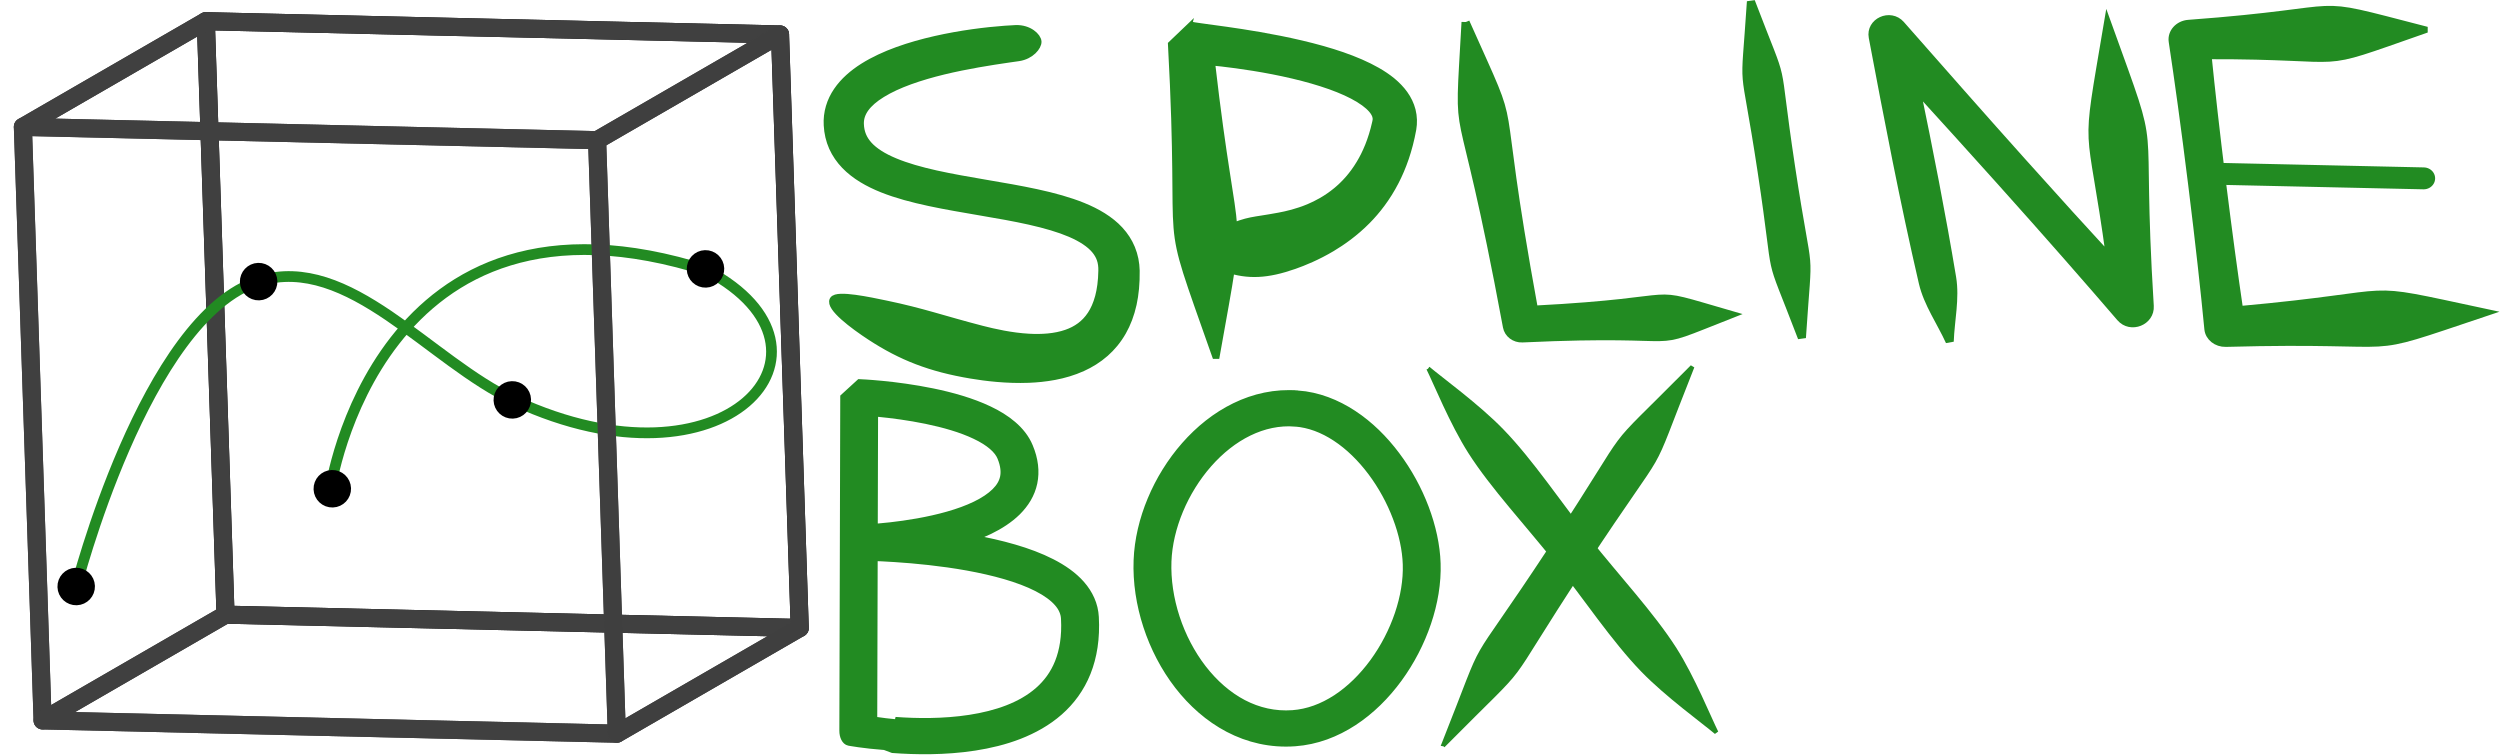 <?xml version="1.0" encoding="UTF-8" standalone="no"?>
<!-- Created with Inkscape (http://www.inkscape.org/) -->

<svg
   version="1.1"
   id="svg2"
   xml:space="preserve"
   width="1344.706"
   height="405.984"
   viewBox="0 0 1344.706 405.984"
   sodipodi:docname="logo.svg"
   inkscape:version="1.1.2 (0a00cf5339, 2022-02-04)"
   inkscape:export-filename="/home/aymanns/projects/splinebox/docs/_static/logo.png"
   inkscape:export-xdpi="199.57442"
   inkscape:export-ydpi="199.57442"
   xmlns:inkscape="http://www.inkscape.org/namespaces/inkscape"
   xmlns:sodipodi="http://sodipodi.sourceforge.net/DTD/sodipodi-0.dtd"
   xmlns="http://www.w3.org/2000/svg"
   xmlns:svg="http://www.w3.org/2000/svg"><defs
     id="defs6"><clipPath
       clipPathUnits="userSpaceOnUse"
       id="clipPath18"><path
         d="M 222,2 H 354 V 73 H 222 Z"
         id="path16" /></clipPath><linearGradient
       x1="112.395"
       y1="149.889"
       x2="172.361"
       y2="121.19"
       gradientUnits="userSpaceOnUse"
       gradientTransform="matrix(2.835,0,0,2.835,-94.222,-388.157)"
       spreadMethod="pad"
       id="linearGradient24"><stop
         style="stop-opacity:1;stop-color:#ffffff"
         offset="0"
         id="stop20" /><stop
         style="stop-opacity:0;stop-color:#ffffff"
         offset="1"
         id="stop22" /></linearGradient><mask
       maskUnits="userSpaceOnUse"
       x="0"
       y="0"
       width="1"
       height="1"
       id="mask26"><g
         id="g34"><g
           clip-path="url(#clipPath18)"
           id="g32"><g
             id="g30"><path
               d="M 0,0 H 363.823 V 347.295 H 0 Z"
               style="fill:url(#linearGradient24);fill-opacity:1;fill-rule:nonzero;stroke:none"
               id="path28" /></g></g></g></mask><clipPath
       clipPathUnits="userSpaceOnUse"
       id="clipPath42"><path
         d="M 222,2 H 354 V 73 H 222 Z"
         id="path40" /></clipPath><linearGradient
       x1="112.395"
       y1="149.889"
       x2="172.361"
       y2="121.19"
       gradientUnits="userSpaceOnUse"
       gradientTransform="matrix(2.835,0,0,-2.835,-94.222,735.452)"
       spreadMethod="pad"
       id="linearGradient48"><stop
         style="stop-opacity:1;stop-color:#000000"
         offset="0"
         id="stop44" /><stop
         style="stop-opacity:1;stop-color:#000000"
         offset="1"
         id="stop46" /></linearGradient><clipPath
       clipPathUnits="userSpaceOnUse"
       id="clipPath66"><path
         d="M 0,0 H 130 V 73 H 0 Z"
         id="path64" /></clipPath><linearGradient
       x1="33.777"
       y1="149.751"
       x2="91.131"
       y2="122.609"
       gradientUnits="userSpaceOnUse"
       gradientTransform="matrix(2.835,0,0,2.835,-94.222,-388.157)"
       spreadMethod="pad"
       id="linearGradient72"><stop
         style="stop-opacity:1;stop-color:#ffffff"
         offset="0"
         id="stop68" /><stop
         style="stop-opacity:0;stop-color:#ffffff"
         offset="1"
         id="stop70" /></linearGradient><mask
       maskUnits="userSpaceOnUse"
       x="0"
       y="0"
       width="1"
       height="1"
       id="mask74"><g
         id="g82"><g
           clip-path="url(#clipPath66)"
           id="g80"><g
             id="g78"><path
               d="M 0,0 H 363.823 V 347.295 H 0 Z"
               style="fill:url(#linearGradient72);fill-opacity:1;fill-rule:nonzero;stroke:none"
               id="path76" /></g></g></g></mask><clipPath
       clipPathUnits="userSpaceOnUse"
       id="clipPath90"><path
         d="M 0,0 H 130 V 73 H 0 Z"
         id="path88" /></clipPath><linearGradient
       x1="33.777"
       y1="149.751"
       x2="91.131"
       y2="122.609"
       gradientUnits="userSpaceOnUse"
       gradientTransform="matrix(2.835,0,0,-2.835,-94.222,735.452)"
       spreadMethod="pad"
       id="linearGradient96"><stop
         style="stop-opacity:1;stop-color:#000000"
         offset="0"
         id="stop92" /><stop
         style="stop-opacity:1;stop-color:#000000"
         offset="1"
         id="stop94" /></linearGradient><clipPath
       clipPathUnits="userSpaceOnUse"
       id="clipPath114"><path
         d="m 225,218 h 131 v 73 H 225 Z"
         id="path112" /></clipPath><linearGradient
       x1="113.156"
       y1="226.943"
       x2="172.397"
       y2="190.903"
       gradientUnits="userSpaceOnUse"
       gradientTransform="matrix(2.835,0,0,2.835,-94.222,-388.157)"
       spreadMethod="pad"
       id="linearGradient120"><stop
         style="stop-opacity:0.791;stop-color:#ffffff"
         offset="0"
         id="stop116" /><stop
         style="stop-opacity:0;stop-color:#ffffff"
         offset="1"
         id="stop118" /></linearGradient><mask
       maskUnits="userSpaceOnUse"
       x="0"
       y="0"
       width="1"
       height="1"
       id="mask122"><g
         id="g130"><g
           clip-path="url(#clipPath114)"
           id="g128"><g
             id="g126"><path
               d="M 0,0 H 363.823 V 347.295 H 0 Z"
               style="fill:url(#linearGradient120);fill-opacity:1;fill-rule:nonzero;stroke:none"
               id="path124" /></g></g></g></mask><clipPath
       clipPathUnits="userSpaceOnUse"
       id="clipPath138"><path
         d="m 225,218 h 131 v 73 H 225 Z"
         id="path136" /></clipPath><linearGradient
       x1="113.156"
       y1="226.943"
       x2="172.397"
       y2="190.903"
       gradientUnits="userSpaceOnUse"
       gradientTransform="matrix(2.835,0,0,-2.835,-94.222,735.452)"
       spreadMethod="pad"
       id="linearGradient144"><stop
         style="stop-opacity:1;stop-color:#000000"
         offset="0"
         id="stop140" /><stop
         style="stop-opacity:1;stop-color:#000000"
         offset="1"
         id="stop142" /></linearGradient><clipPath
       clipPathUnits="userSpaceOnUse"
       id="clipPath162"><path
         d="m 0,224 h 131 v 72 H 0 Z"
         id="path160" /></clipPath><linearGradient
       x1="33.908"
       y1="228.636"
       x2="99.1"
       y2="190.371"
       gradientUnits="userSpaceOnUse"
       gradientTransform="matrix(2.835,0,0,2.835,-94.222,-388.157)"
       spreadMethod="pad"
       id="linearGradient170"><stop
         style="stop-opacity:0.791;stop-color:#ffffff"
         offset="0"
         id="stop164" /><stop
         style="stop-opacity:0;stop-color:#ffffff"
         offset="0.849"
         id="stop166" /><stop
         style="stop-opacity:0;stop-color:#ffffff"
         offset="1"
         id="stop168" /></linearGradient><mask
       maskUnits="userSpaceOnUse"
       x="0"
       y="0"
       width="1"
       height="1"
       id="mask172"><g
         id="g180"><g
           clip-path="url(#clipPath162)"
           id="g178"><g
             id="g176"><path
               d="M 0,0 H 363.823 V 347.295 H 0 Z"
               style="fill:url(#linearGradient170);fill-opacity:1;fill-rule:nonzero;stroke:none"
               id="path174" /></g></g></g></mask><clipPath
       clipPathUnits="userSpaceOnUse"
       id="clipPath188"><path
         d="m 0,224 h 131 v 72 H 0 Z"
         id="path186" /></clipPath><linearGradient
       x1="33.908"
       y1="228.636"
       x2="99.1"
       y2="190.371"
       gradientUnits="userSpaceOnUse"
       gradientTransform="matrix(2.835,0,0,-2.835,-94.222,735.452)"
       spreadMethod="pad"
       id="linearGradient196"><stop
         style="stop-opacity:1;stop-color:#000000"
         offset="0"
         id="stop190" /><stop
         style="stop-opacity:1;stop-color:#000000"
         offset="0.849"
         id="stop192" /><stop
         style="stop-opacity:1;stop-color:#000000"
         offset="1"
         id="stop194" /></linearGradient></defs><sodipodi:namedview
     id="namedview4"
     pagecolor="#ffffff"
     bordercolor="#666666"
     borderopacity="1.0"
     inkscape:pageshadow="2"
     inkscape:pageopacity="0.0"
     inkscape:pagecheckerboard="0"
     showgrid="false"
     inkscape:zoom="0.69537522"
     inkscape:cx="661.51337"
     inkscape:cy="142.36918"
     inkscape:window-width="1720"
     inkscape:window-height="1353"
     inkscape:window-x="0"
     inkscape:window-y="46"
     inkscape:window-maximized="0"
     inkscape:current-layer="g9496"
     fit-margin-top="0"
     fit-margin-left="0"
     fit-margin-right="0"
     fit-margin-bottom="0" /><g
     id="g8"
     inkscape:groupmode="layer"
     inkscape:label="spliboxlogo"
     transform="matrix(1.333,0,0,1.333,-16.181,9.666)"><g
       id="g216" /><g
       id="g4793"
       transform="matrix(3.261,0,0,3.119,299.998,-937.484)"><path
         d="m 40.102,303.633 c -0.032,-0.613 -1.067,-1.711 -2.707,-1.641 -0.403,0.02 -0.84,0.047 -1.309,0.082 -2.332,0.176 -5.465,0.578 -8.609,1.324 -1.571,0.372 -3.165,0.836 -4.672,1.407 -1.5,0.57 -2.953,1.261 -4.223,2.097 -1.266,0.836 -2.41,1.86 -3.227,3.118 -0.41,0.628 -0.734,1.32 -0.945,2.07 -0.211,0.75 -0.301,1.535 -0.258,2.348 0.051,1.023 0.266,1.98 0.641,2.863 0.379,0.883 0.898,1.656 1.523,2.336 0.622,0.672 1.34,1.25 2.118,1.746 0.773,0.496 1.621,0.918 2.504,1.289 1.761,0.734 3.75,1.281 5.789,1.738 2.039,0.457 4.203,0.836 6.304,1.215 2.25,0.398 4.227,0.762 6.098,1.199 2.027,0.477 3.695,0.992 5.051,1.598 0.722,0.324 1.332,0.664 1.836,1.016 0.531,0.371 0.937,0.746 1.242,1.124 0.32,0.395 0.539,0.801 0.676,1.215 0.148,0.446 0.214,0.942 0.199,1.5 -0.02,1.36 -0.176,2.465 -0.403,3.364 -0.25,0.976 -0.589,1.73 -0.957,2.316 -0.402,0.641 -0.863,1.121 -1.332,1.488 -0.527,0.414 -1.109,0.715 -1.707,0.934 -1.472,0.543 -3.16,0.633 -4.695,0.543 -2.168,-0.125 -4.312,-0.629 -5.848,-1.043 -4.898,-1.328 -7.265,-2.258 -11.879,-3.262 -1.937,-0.422 -6.011,-1.34 -6.437,-0.562 -0.508,0.933 2.453,3.269 4.613,4.742 3.793,2.586 7.367,4.055 12.422,4.937 1.75,0.309 4.391,0.653 7.121,0.539 1.895,-0.082 4.344,-0.398 6.617,-1.48 0.954,-0.453 1.918,-1.059 2.809,-1.879 0.797,-0.738 1.535,-1.648 2.141,-2.766 0.55,-1.015 0.988,-2.191 1.277,-3.562 0.262,-1.258 0.398,-2.684 0.375,-4.316 -0.023,-0.997 -0.199,-1.969 -0.566,-2.895 -0.34,-0.863 -0.829,-1.652 -1.457,-2.363 -0.586,-0.664 -1.286,-1.246 -2.075,-1.762 -0.742,-0.484 -1.566,-0.914 -2.464,-1.293 -1.665,-0.707 -3.583,-1.262 -5.727,-1.746 -1.984,-0.449 -4.039,-0.816 -6.281,-1.215 -2.121,-0.379 -4.192,-0.754 -6.129,-1.203 -1.938,-0.453 -3.676,-0.965 -5.129,-1.602 -0.727,-0.316 -1.36,-0.652 -1.902,-1.015 -0.543,-0.364 -0.985,-0.742 -1.329,-1.137 -0.343,-0.394 -0.597,-0.805 -0.773,-1.246 -0.172,-0.438 -0.281,-0.938 -0.297,-1.52 -0.008,-0.386 0.047,-0.734 0.149,-1.054 0.105,-0.321 0.261,-0.641 0.476,-0.953 0.442,-0.645 1.133,-1.282 2.098,-1.899 0.957,-0.617 2.125,-1.176 3.437,-1.676 1.309,-0.496 2.731,-0.925 4.18,-1.293 2.902,-0.734 5.828,-1.21 8.051,-1.55 0.25,-0.039 0.984,-0.149 1.234,-0.184 1.52,-0.23 2.383,-1.418 2.356,-2.031 z"
         style="fill:#228b22;fill-opacity:1;fill-rule:nonzero;stroke:#228b22;stroke-opacity:1"
         id="path240" /><path
         d="m 62.172,344.173 c 3.558,-20.886 2.348,-10.988 -0.61,-37.968 0.403,0.043 0.852,0.09 1.352,0.148 2.121,0.254 5.457,0.742 8.844,1.578 1.652,0.41 3.176,0.864 4.523,1.364 1.485,0.55 2.688,1.128 3.617,1.722 0.5,0.317 0.899,0.625 1.215,0.922 0.336,0.316 0.563,0.602 0.707,0.856 0.157,0.265 0.223,0.488 0.25,0.675 0.024,0.2 0.004,0.407 -0.058,0.641 -0.485,2.277 -1.215,4.008 -1.973,5.316 -0.91,1.59 -1.949,2.723 -2.891,3.536 -1.214,1.05 -2.445,1.722 -3.449,2.164 -1.437,0.628 -2.769,0.941 -3.691,1.121 -3.418,0.668 -3.613,0.406 -6.512,1.687 -0.98,0.434 -3.078,1.375 -3.215,2.367 -0.164,1.168 1.793,2.161 3.27,2.68 2.609,0.91 4.949,0.809 8.297,-0.418 1.152,-0.422 2.847,-1.141 4.652,-2.266 1.266,-0.793 2.832,-1.933 4.348,-3.539 1.183,-1.254 2.437,-2.906 3.496,-5.062 0.875,-1.785 1.66,-3.992 2.133,-6.734 0.132,-0.805 0.113,-1.625 -0.082,-2.438 -0.184,-0.754 -0.512,-1.457 -0.954,-2.105 -0.414,-0.602 -0.925,-1.149 -1.503,-1.653 -0.551,-0.469 -1.168,-0.906 -1.848,-1.312 -1.254,-0.75 -2.738,-1.418 -4.402,-2.016 -1.524,-0.547 -3.192,-1.031 -4.954,-1.465 -3.558,-0.879 -7.117,-1.445 -9.265,-1.765 -2.867,-0.426 -4.25,-0.582 -4.27,-0.661 l -2.449,2.446 c 1.57,30.301 -1.543,19.488 5.422,40.179 z"
         style="fill:#228b22;fill-opacity:1;fill-rule:nonzero;stroke:#228b22;stroke-opacity:1"
         id="path242" /><path
         d="m 93.074,301.109 c -0.976,18.594 -0.91,5.438 5.121,39.422 0.16,0.914 0.977,1.563 1.903,1.52 22.476,-1.098 14.164,1.676 25.765,-3.102 -11.715,-3.539 -3.883,-1.769 -24.324,-0.664 -5.601,-31.996 -1.273,-20.328 -8.465,-37.176 z"
         style="fill:#228b22;fill-opacity:1;fill-rule:nonzero;stroke:#228b22;stroke-opacity:1"
         id="path244" /><path
         d="m 128.387,298.438 c -0.836,13.355 -0.992,6.004 1.328,22.023 2.324,16.016 0.383,8.922 4.976,21.493 0.84,-13.356 0.993,-6.004 -1.328,-22.024 -2.32,-16.015 -0.383,-8.922 -4.976,-21.492 z"
         style="fill:#228b22;fill-opacity:1;fill-rule:nonzero;stroke:#228b22;stroke-opacity:1"
         id="path246" /><path
         d="m 152.98,342.435 c 0.098,-2.766 0.731,-5.563 0.297,-8.293 -1.304,-8.2 -2.843,-16.36 -4.453,-24.508 3.453,3.965 6.903,7.933 10.324,11.926 6.211,7.242 11.086,13.07 14.973,17.8 1.258,1.532 3.734,0.489 3.613,-1.519 -1.621,-27.352 1.325,-17.449 -5.203,-36.399 -2.906,18.012 -2.164,11.129 0.317,30.278 -3.153,-3.578 -6.762,-7.727 -10.899,-12.559 -5.047,-5.883 -10.031,-11.82 -15.027,-17.75 -1.309,-1.554 -3.824,-0.344 -3.461,1.664 1.914,10.617 3.859,21.227 6.195,31.758 0.602,2.695 2.219,5.067 3.324,7.602 z"
         style="fill:#228b22;fill-opacity:1;fill-rule:nonzero;stroke:#228b22;stroke-opacity:1"
         id="path248" /><path
         d="m 211.629,302.105 c -15.438,-4.168 -7.422,-2.461 -29.098,-0.793 -1.222,0.094 -2.117,1.148 -1.953,2.297 0.707,4.886 1.516,10.953 2.418,18.578 0.906,7.625 1.543,13.715 1.996,18.629 0.098,1.05 1.043,1.843 2.164,1.808 24.11,-0.691 15.442,1.879 32.039,-3.941 -16.699,-3.731 -8.718,-2.379 -30.402,-0.336 -0.637,-4.52 -1.348,-9.969 -2.137,-16.594 -0.769,-6.488 -1.344,-11.859 -1.777,-16.347 19.051,-0.047 12.258,2 26.75,-3.301 z"
         style="fill:#228b22;fill-opacity:1;fill-rule:nonzero;stroke:#228b22;stroke-opacity:1"
         id="path250" /><g
         id="g252"
         transform="translate(0,1.924)"><path
           d="m 184.512,318.77 27.117,0.628"
           style="fill:#228b22;fill-opacity:1;stroke:#228b22;stroke-width:2.835;stroke-linecap:round;stroke-linejoin:round;stroke-miterlimit:4;stroke-dasharray:none;stroke-opacity:1"
           id="path254" /></g></g><g
       id="g4799"
       transform="matrix(1.608,0,0,1.699,128.432,-458.517)"><g
         id="g4805"
         transform="matrix(1.713,0.983,-1.087,1.55,14.902,-332.171)"><path
           d="m 253.926,285.492 23.019,36.485 c 0.403,0.644 0.989,1.003 1.375,0.851 0,0 1.692,-0.656 4.039,-1.902 l 1.043,-0.203 c 2.422,-1.285 5.575,-3.192 8.368,-5.672 1.402,-1.242 2.738,-2.645 3.847,-4.203 1.113,-1.567 2.016,-3.301 2.531,-5.207 0.516,-1.914 0.625,-3.965 0.188,-6.125 -0.438,-2.153 -1.41,-4.356 -2.996,-6.59 -0.469,-0.664 -1.031,-1.215 -1.668,-1.656 -0.637,-0.442 -1.328,-0.77 -2.051,-1 -1.43,-0.458 -3.008,-0.547 -4.59,-0.43 -1.59,0.117 -3.258,0.449 -4.91,0.906 -1.66,0.457 -3.34,1.043 -4.953,1.688 -3.227,1.289 -6.262,2.816 -8.48,4.015 -2.227,1.203 -3.653,2.09 -3.676,2.106 l 2.011,3.086 c 0.032,-0.02 1.262,-0.864 2.957,-2.239 1.688,-1.367 3.868,-3.293 5.758,-5.468 0.946,-1.09 1.84,-2.266 2.567,-3.489 0.722,-1.218 1.304,-2.531 1.586,-3.886 0.136,-0.688 0.203,-1.391 0.164,-2.102 -0.039,-0.715 -0.184,-1.426 -0.45,-2.125 -0.269,-0.695 -0.652,-1.359 -1.152,-1.977 -0.496,-0.617 -1.105,-1.183 -1.816,-1.695 -0.485,-0.355 -1.008,-0.629 -1.551,-0.84 -0.543,-0.211 -1.109,-0.359 -1.68,-0.453 -1.133,-0.191 -2.328,-0.187 -3.511,-0.062 -2.36,0.242 -4.86,0.968 -7.09,1.789 -2.246,0.828 -4.301,1.777 -5.785,2.519 -1.493,0.746 -2.43,1.285 -2.458,1.301 z m 2.476,0.613 c -0.023,0.012 0.856,-0.492 2.262,-1.195 1.41,-0.703 3.336,-1.594 5.414,-2.359 2.094,-0.77 4.266,-1.387 6.192,-1.582 0.957,-0.102 1.808,-0.09 2.527,0.031 0.359,0.059 0.676,0.145 0.953,0.254 0.281,0.105 0.52,0.238 0.727,0.387 0.48,0.347 0.839,0.695 1.109,1.031 0.269,0.332 0.453,0.656 0.578,0.98 0.121,0.321 0.191,0.657 0.211,1.008 0.02,0.356 -0.012,0.742 -0.098,1.156 -0.172,0.836 -0.558,1.762 -1.144,2.75 -0.582,0.981 -1.332,1.977 -2.18,2.95 -1.695,1.953 -3.695,3.726 -5.293,5.023 -1.59,1.289 -2.746,2.078 -2.715,2.059 l 2.012,3.086 c -0.023,0.011 1.344,-0.836 3.484,-1.993 2.145,-1.164 5.043,-2.621 8.09,-3.836 1.524,-0.605 3.071,-1.144 4.567,-1.558 1.5,-0.414 2.922,-0.692 4.203,-0.785 1.289,-0.094 2.359,0 3.199,0.269 0.418,0.133 0.77,0.305 1.062,0.512 0.297,0.203 0.551,0.453 0.77,0.762 1.336,1.883 2.07,3.617 2.391,5.195 0.32,1.57 0.238,3.043 -0.137,4.434 -0.375,1.398 -1.059,2.746 -1.969,4.023 -0.914,1.281 -2.047,2.484 -3.293,3.586 -2.496,2.215 -5.367,3.965 -7.644,5.172 l 1.039,-0.207 c -1.461,0.777 -2.668,1.324 -3.371,1.625 l -22.309,-35.36 z"
           style="fill:#228b22;fill-opacity:1;fill-rule:nonzero;stroke:#228b22;stroke-opacity:1"
           id="path256" /><path
           d="m 301.082,255.137 c -2.457,1.293 -4.336,3.226 -5.68,5.5 -1.343,2.265 -2.156,4.867 -2.515,7.547 -0.36,2.679 -0.27,5.472 0.234,8.148 0.5,2.676 1.422,5.27 2.75,7.539 1.43,2.449 3.356,4.68 5.567,6.551 2.21,1.871 4.734,3.402 7.382,4.426 2.645,1.019 5.453,1.55 8.219,1.371 2.777,-0.18 5.488,-1.074 7.891,-2.867 1.058,-0.79 1.972,-1.719 2.75,-2.75 0.773,-1.032 1.414,-2.164 1.929,-3.36 1.024,-2.383 1.559,-5.039 1.676,-7.715 0.117,-2.683 -0.176,-5.425 -0.844,-8.004 -0.664,-2.578 -1.711,-5.027 -3.121,-7.101 -1.312,-1.938 -3.074,-3.738 -5.074,-5.289 -2.004,-1.551 -4.285,-2.875 -6.664,-3.832 -2.375,-0.961 -4.887,-1.574 -7.355,-1.664 -1.235,-0.047 -2.469,0.039 -3.668,0.277 -1.204,0.242 -2.371,0.641 -3.477,1.223 z m 1.715,3.261 c 0.769,-0.402 1.601,-0.691 2.488,-0.871 0.883,-0.175 1.824,-0.246 2.805,-0.207 1.965,0.071 4.058,0.567 6.113,1.395 2.059,0.832 4.043,1.98 5.785,3.332 1.75,1.351 3.223,2.879 4.285,4.445 1.137,1.672 2.024,3.719 2.602,5.953 0.574,2.231 0.832,4.61 0.73,6.918 -0.105,2.313 -0.562,4.516 -1.382,6.426 -0.411,0.949 -0.907,1.82 -1.489,2.594 -0.582,0.773 -1.25,1.449 -2.007,2.015 -1.782,1.329 -3.797,2.004 -5.926,2.145 -2.141,0.137 -4.414,-0.27 -6.653,-1.133 -2.242,-0.867 -4.41,-2.176 -6.332,-3.801 -1.918,-1.625 -3.562,-3.543 -4.765,-5.597 -1.09,-1.864 -1.875,-4.051 -2.309,-6.36 -0.433,-2.308 -0.508,-4.707 -0.203,-6.98 0.305,-2.274 0.984,-4.387 2.035,-6.156 1.043,-1.762 2.446,-3.18 4.223,-4.118 z"
           style="fill:#228b22;fill-opacity:1;fill-rule:nonzero;stroke:#228b22;stroke-opacity:1"
           id="path258" /><path
           d="m 312.954,243.667 c 1.692,1.057 6.227,4.419 10.139,6.349 4.741,2.342 11.06,4.135 16.59,6.203 5.529,2.072 11.434,4.844 16.583,6.207 4.254,1.124 9.99,1.599 11.985,1.92 -1.692,-1.057 -6.227,-4.414 -10.139,-6.349 -4.746,-2.337 -11.06,-4.135 -16.59,-6.203 -5.529,-2.067 -11.434,-4.845 -16.589,-6.202 -4.249,-1.124 -9.985,-1.604 -11.98,-1.925 z"
           style="fill:#228b22;fill-opacity:1;fill-rule:nonzero;stroke:#228b22;stroke-width:0.518;stroke-miterlimit:4;stroke-dasharray:none;stroke-opacity:1"
           id="path260" /><path
           d="m 340.629,283.925 c 3.386,-17.334 2.292,-7.691 2.204,-29.014 -0.089,-21.328 1.089,-11.725 -2.442,-28.938 -3.388,17.339 -2.288,7.696 -2.199,29.019 0.084,21.323 -1.095,11.72 2.437,28.933 z"
           style="fill:#228b22;fill-opacity:1;fill-rule:nonzero;stroke:#228b22;stroke-width:0.517;stroke-miterlimit:4;stroke-dasharray:none;stroke-opacity:1"
           id="path262" /></g></g><g
       id="g9496"
       transform="rotate(-1.903,64.401,-12188.664)"><path
         inkscape:label="Face:0"
         style="fill:#bf0000;fill-opacity:0;stroke:#000000;stroke-width:7.299;stroke-linejoin:round;stroke-opacity:1"
         d="M -78.23,8.653 -309.63,-4.403 V 235.209 l 231.4,13.056 z"
         id="path8166" /><path
         inkscape:label="Face:3"
         style="fill:#b90000;fill-opacity:0;stroke:#404040;stroke-width:7.299;stroke-linejoin:round;stroke-opacity:1"
         d="M -309.63,-4.403 -384.817,35.779 V 275.391 l 75.186,-40.182 z"
         id="path8168" /><path
         inkscape:label="Face:4"
         style="fill:#3f0000;fill-opacity:0;stroke:#404040;stroke-width:7.299;stroke-linejoin:round;stroke-opacity:1"
         d="M -384.817,275.391 V 35.779 l 231.4,13.056 V 288.447 Z"
         id="path8160" /><path
         inkscape:label="Face:2"
         style="fill:#940000;fill-opacity:0;stroke:#404040;stroke-width:7.299;stroke-linejoin:round;stroke-opacity:1"
         d="M -78.23,8.653 -153.417,48.835 -384.817,35.779 -309.63,-4.403 Z"
         id="path8164" /><path
         inkscape:label="Face:5"
         style="fill:#6a0000;fill-opacity:0;stroke:#404040;stroke-width:7.299;stroke-linejoin:round;stroke-opacity:1"
         d="m -309.63,235.209 -75.186,40.182 231.4,13.056 75.186,-40.182 z"
         id="path8170" /><g
         id="g8407-9"
         transform="translate(-408.631,-25.97)"><g
           id="g212-1"
           style="stroke:#228b22;stroke-opacity:1"><path
             d="m 38.84,248.77 c 0,0 31.648,-109.114 78.195,-121.711 36.66,-9.922 67.613,34.617 101.531,51.711 83.571,42.125 138.533,-15.73 79.457,-49.817 C 166.141,81.82 142.891,212.195 142.891,212.195"
             style="fill:none;stroke:#228b22;stroke-width:4.335;stroke-linecap:round;stroke-linejoin:round;stroke-miterlimit:4;stroke-dasharray:none;stroke-opacity:1"
             id="path214-2"
             sodipodi:nodetypes="ccccc" /></g><path
           d="m 43.883,247.824 c 0,2.614 -2.117,4.731 -4.731,4.731 -2.609,0 -4.726,-2.117 -4.726,-4.731 0,-2.613 2.117,-4.73 4.726,-4.73 2.614,0 4.731,2.117 4.731,4.73 z"
           style="fill:#000000;fill-opacity:1;fill-rule:nonzero;stroke:#000000;stroke-width:5.669;stroke-linecap:butt;stroke-linejoin:miter;stroke-miterlimit:4;stroke-dasharray:none;stroke-opacity:1"
           id="path218-7" /><g
           id="g220-0"><path
             d="m 121.547,127.305 c 0,2.613 -2.121,4.73 -4.731,4.73 -2.613,0 -4.73,-2.117 -4.73,-4.73 0,-2.614 2.117,-4.731 4.73,-4.731 2.61,0 4.731,2.117 4.731,4.731 z"
             style="fill:#000000;fill-opacity:1;fill-rule:nonzero;stroke:#000000;stroke-width:5.669;stroke-linecap:butt;stroke-linejoin:miter;stroke-miterlimit:4;stroke-dasharray:none;stroke-opacity:1"
             id="path222-9" /></g><g
           id="g224-3"><path
             d="m 148.477,211.828 c 0,2.61 -2.118,4.727 -4.731,4.727 -2.609,0 -4.726,-2.117 -4.726,-4.727 0,-2.613 2.117,-4.73 4.726,-4.73 2.613,0 4.731,2.117 4.731,4.73 z"
             style="fill:#000000;fill-opacity:1;fill-rule:nonzero;stroke:#000000;stroke-width:5.669;stroke-linecap:butt;stroke-linejoin:miter;stroke-miterlimit:4;stroke-dasharray:none;stroke-opacity:1"
             id="path226-6" /></g><g
           id="g228-0"><path
             d="m 222.262,178.402 c 0,2.614 -2.117,4.731 -4.731,4.731 -2.613,0 -4.73,-2.117 -4.73,-4.731 0,-2.609 2.117,-4.726 4.73,-4.726 2.614,0 4.731,2.117 4.731,4.726 z"
             style="fill:#000000;fill-opacity:1;fill-rule:nonzero;stroke:#000000;stroke-width:5.669;stroke-linecap:butt;stroke-linejoin:miter;stroke-miterlimit:4;stroke-dasharray:none;stroke-opacity:1"
             id="path230-6" /></g><g
           id="g232-2"><path
             d="m 301.93,128.16 c 0,2.61 -2.118,4.731 -4.727,4.731 -2.613,0 -4.73,-2.121 -4.73,-4.731 0,-2.613 2.117,-4.73 4.73,-4.73 2.609,0 4.727,2.117 4.727,4.73 z"
             style="fill:#000000;fill-opacity:1;fill-rule:nonzero;stroke:#000000;stroke-width:5.669;stroke-linecap:butt;stroke-linejoin:miter;stroke-miterlimit:4;stroke-dasharray:none;stroke-opacity:1"
             id="path234-6" /></g></g><path
         inkscape:label="Face:1"
         style="fill:#450000;fill-opacity:0;stroke:#3f3f3f;stroke-width:7.299;stroke-linejoin:round;stroke-opacity:1"
         d="M -78.23,8.653 V 248.265 l -75.186,40.182 V 48.835 Z"
         id="path8162" /></g></g></svg>
